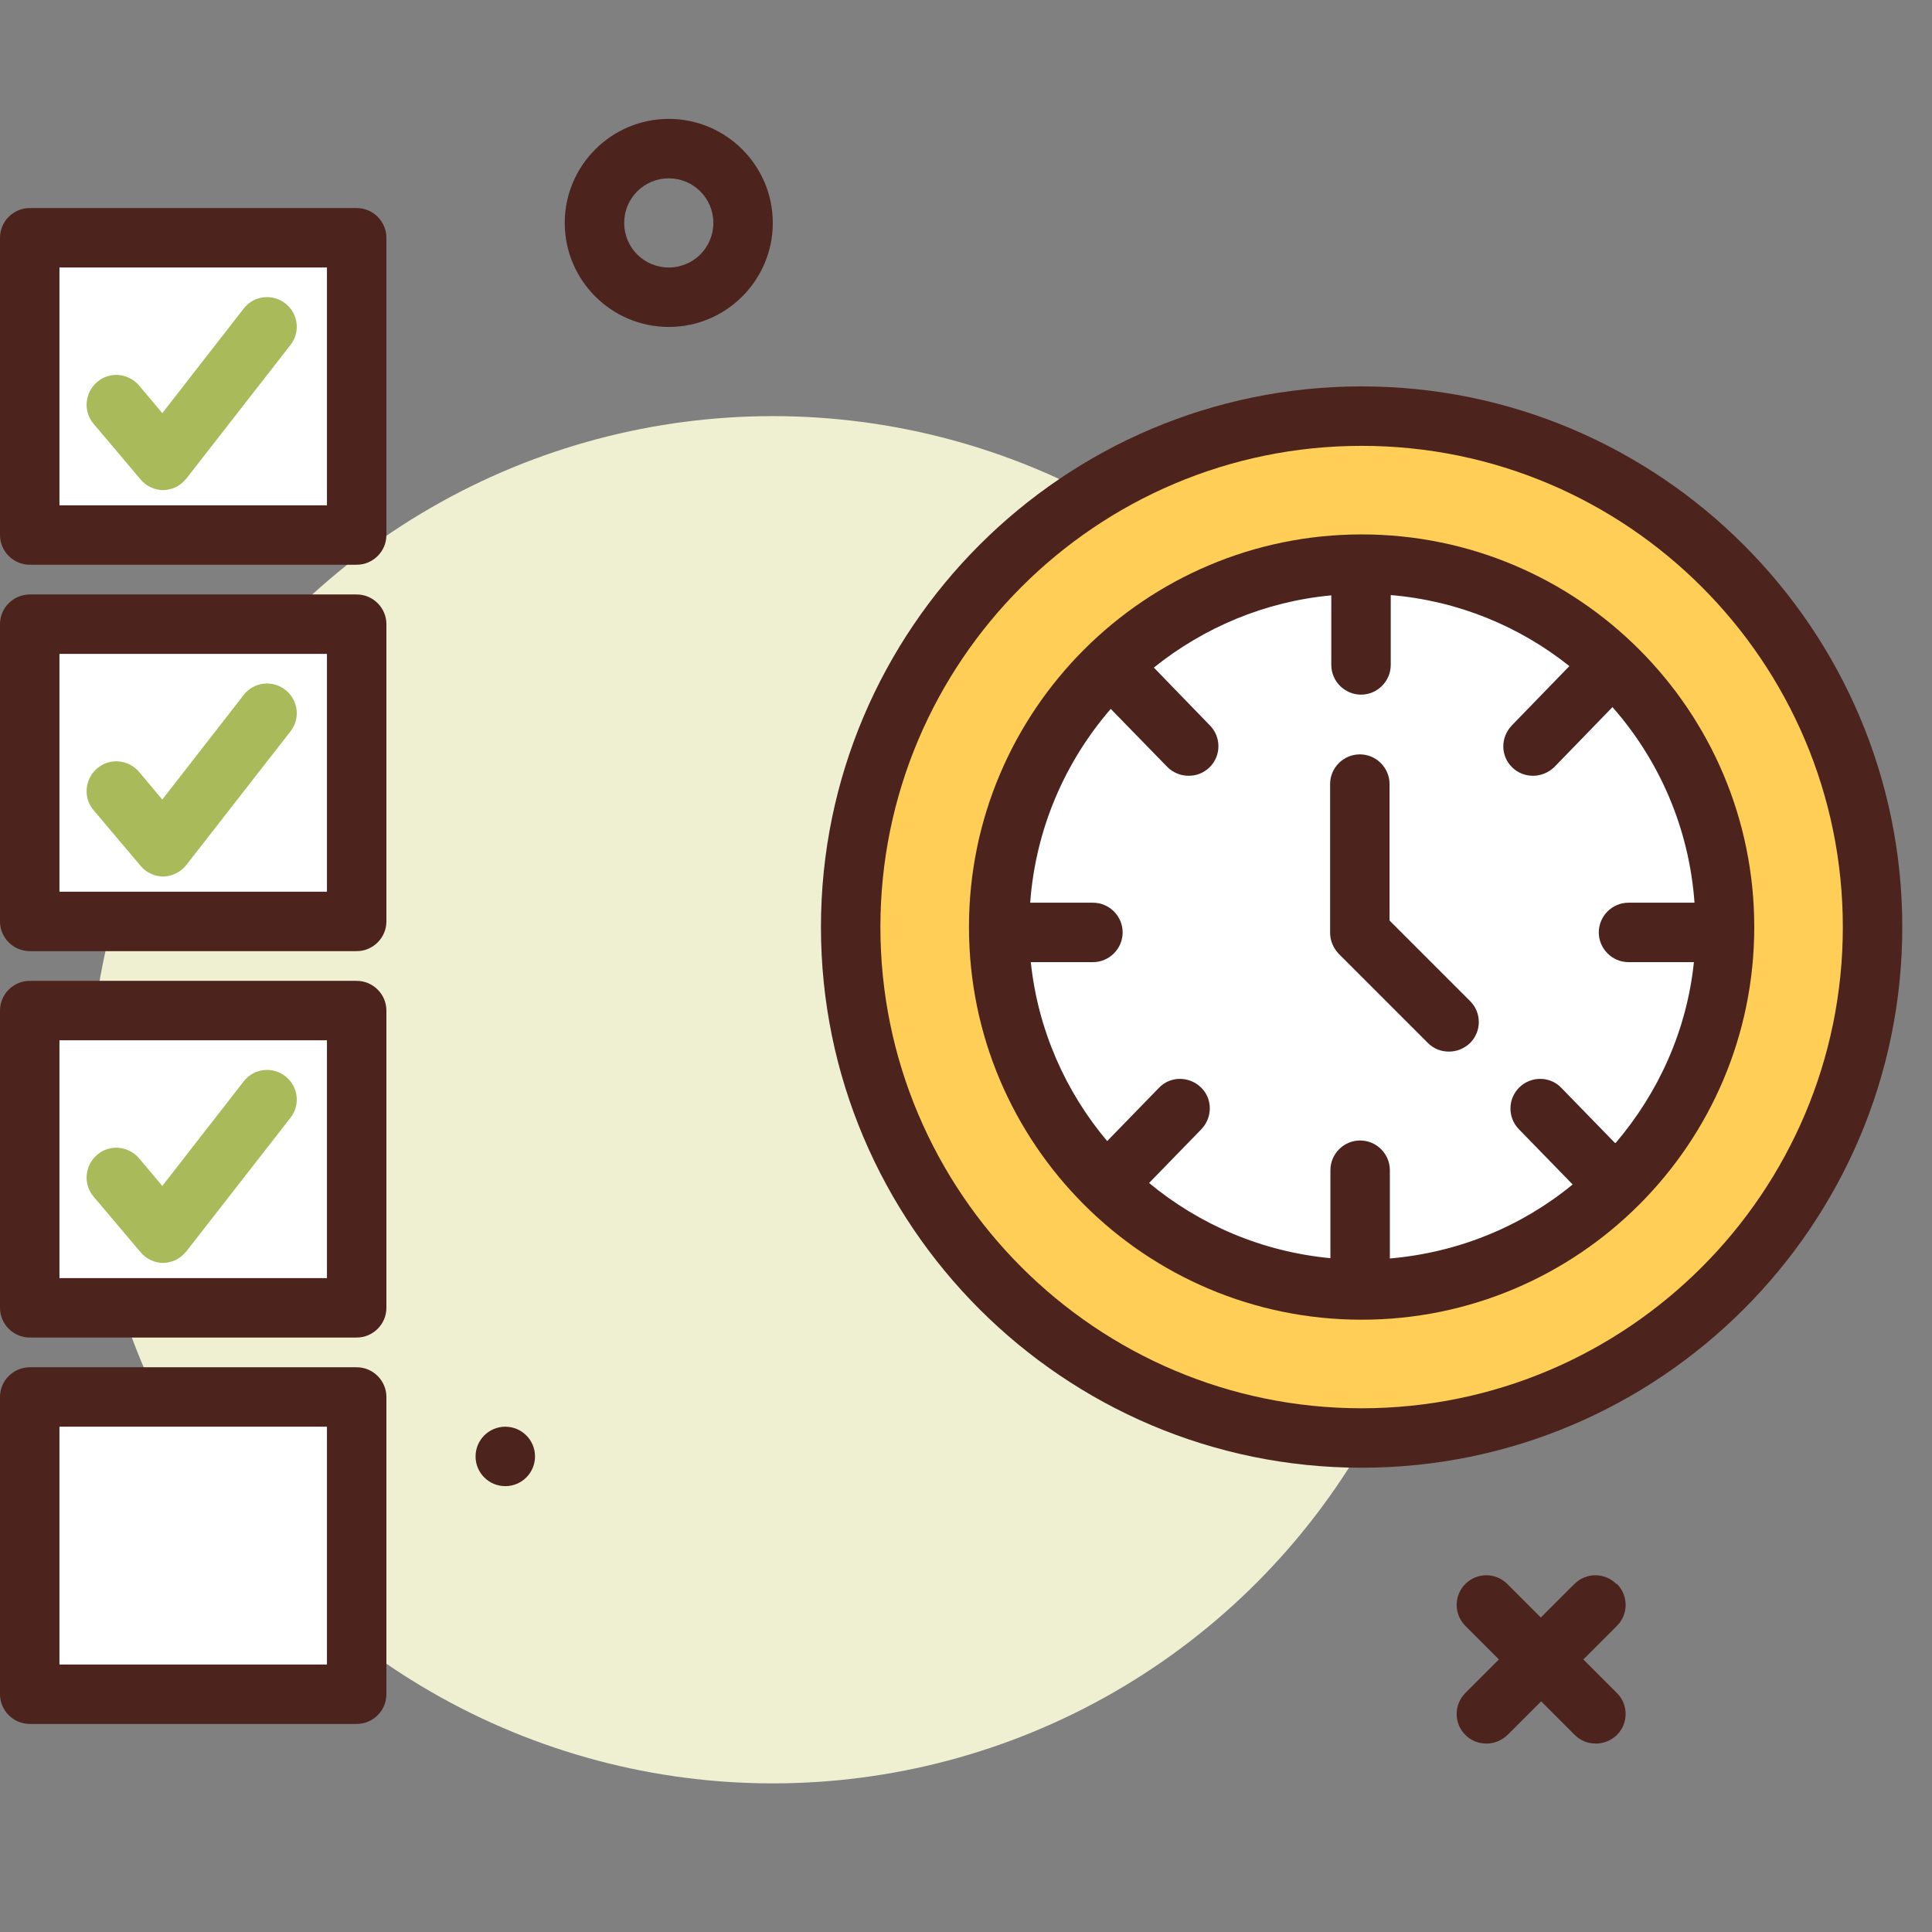 <?xml version="1.0" encoding="UTF-8"?>
<svg xmlns="http://www.w3.org/2000/svg" id="a" width="65px" height="65px" viewBox="0 0 65 65"><rect x="0" y="0" width="65" height="65" fill="#808080" stroke="none"/><circle cx="26" cy="37" r="23" fill="#efefd2"/><circle cx="46.06" cy="30.81" r="17.19" transform="translate(5.42 68.48) rotate(-76.62)" fill="#ffce56"/><circle cx="46.06" cy="30.81" r="12.21" transform="translate(1.95 64.35) rotate(-71.03)" fill="#fff"/><rect x="1" y="8" width="11" height="10" fill="#fff"/><path d="m5.5,16.49c-.29,0-.58-.13-.77-.36l-1.58-1.87c-.36-.42-.3-1.05.12-1.41s1.05-.3,1.41.12l.78.93,2.74-3.52c.34-.44.97-.51,1.4-.17.44.34.51.97.17,1.4l-3.5,4.49c-.19.24-.47.38-.77.39h-.02Z" fill="#a9ba5a"/><rect x="1" y="21" width="11" height="10" fill="#fff"/><path d="m5.5,29.49c-.29,0-.58-.13-.77-.36l-1.58-1.87c-.36-.42-.3-1.05.12-1.41s1.05-.3,1.41.12l.78.93,2.74-3.52c.34-.44.97-.51,1.4-.17.44.34.51.97.17,1.4l-3.5,4.49c-.19.24-.47.38-.77.39h-.02Z" fill="#a9ba5a"/><rect x="1" y="34" width="11" height="10" fill="#fff"/><path d="m5.5,42.49c-.29,0-.58-.13-.77-.36l-1.58-1.87c-.36-.42-.3-1.05.12-1.41.42-.36,1.05-.3,1.41.12l.78.93,2.74-3.52c.34-.44.97-.51,1.4-.17.44.34.51.97.17,1.4l-3.5,4.49c-.19.24-.47.38-.77.39h-.02Z" fill="#a9ba5a"/><rect x="1" y="47" width="11" height="10" fill="#fff"/><line x1="37.6" y1="39.46" x2="39.7" y2="37.31" fill="#fff"/><line x1="51.54" y1="25.12" x2="53.9" y2="22.69" fill="#fff"/><line x1="53.9" y1="39.46" x2="51.81" y2="37.31" fill="#fff"/><line x1="39.96" y1="25.12" x2="37.6" y2="22.69" fill="#fff"/><polyline points="45.75 26.38 45.75 31.38 48.75 34.38" fill="#fff"/><path d="m22.5,11c1.93,0,3.5-1.57,3.5-3.5s-1.57-3.5-3.5-3.5-3.5,1.57-3.5,3.5,1.57,3.5,3.5,3.5Zm0-5c.83,0,1.5.67,1.5,1.5s-.67,1.5-1.5,1.5-1.5-.67-1.5-1.5.67-1.5,1.5-1.5Z" fill="#4c241d"/><circle cx="17" cy="49" r="1" fill="#4c241d"/><path d="m54.38,53.29c-.39-.39-1.02-.39-1.41,0l-1.13,1.13-1.13-1.13c-.39-.39-1.02-.39-1.41,0s-.39,1.02,0,1.41l1.13,1.13-1.13,1.13c-.39.39-.39,1.02,0,1.41.2.2.45.29.71.29s.51-.1.71-.29l1.13-1.13,1.13,1.13c.2.2.45.29.71.29s.51-.1.71-.29c.39-.39.39-1.02,0-1.41l-1.13-1.13,1.13-1.13c.39-.39.39-1.02,0-1.41Z" fill="#4c241d"/><path d="m45.81,13c-10.03,0-18.19,8.16-18.19,18.19s8.16,18.19,18.19,18.19,18.19-8.16,18.19-18.19-8.16-18.19-18.19-18.19Zm0,34.38c-8.93,0-16.19-7.26-16.19-16.19s7.26-16.19,16.19-16.19,16.19,7.26,16.19,16.19-7.26,16.19-16.19,16.19Z" fill="#4c241d"/><path d="m45.81,17.98c-7.28,0-13.21,5.92-13.21,13.21s5.92,13.21,13.21,13.21,13.21-5.92,13.21-13.21-5.92-13.21-13.21-13.21Zm8.52,20.47l-1.8-1.85c-.38-.4-1.02-.4-1.41-.02-.4.39-.4,1.02-.02,1.41l1.81,1.86c-1.7,1.4-3.83,2.29-6.15,2.49v-2.97c0-.55-.45-1-1-1s-1,.45-1,1v2.96c-2.31-.22-4.41-1.13-6.1-2.53l1.76-1.81c.38-.4.38-1.03-.02-1.41-.4-.38-1.03-.38-1.41.02l-1.74,1.79c-1.4-1.66-2.33-3.74-2.57-6.02h2.09c.55,0,1-.45,1-1s-.45-1-1-1h-2.11c.18-2.48,1.17-4.74,2.71-6.52l1.9,1.95c.2.2.46.3.72.3s.5-.09.7-.28c.4-.39.4-1.02.02-1.41l-1.89-1.95c1.67-1.34,3.72-2.22,5.97-2.43v2.34c0,.55.45,1,1,1s1-.45,1-1v-2.35c2.26.19,4.33,1.05,6.01,2.39l-1.94,2c-.38.4-.38,1.03.02,1.41.19.19.45.28.7.28s.52-.1.72-.3l1.95-2.01c1.57,1.78,2.58,4.07,2.76,6.58h-2.22c-.55,0-1,.45-1,1s.45,1,1,1h2.2c-.24,2.31-1.2,4.4-2.63,6.08Z" fill="#4c241d"/><path d="m46.75,30.97v-4.59c0-.55-.45-1-1-1s-1,.45-1,1v5c0,.27.11.52.29.71l3,3c.2.2.45.29.71.29s.51-.1.71-.29c.39-.39.39-1.02,0-1.41l-2.71-2.71Z" fill="#4c241d"/><path d="m1,19h11c.55,0,1-.45,1-1v-10c0-.55-.45-1-1-1H1c-.55,0-1,.45-1,1v10c0,.55.45,1,1,1Zm1-10h9v8H2v-8Z" fill="#4c241d"/><path d="m1,32h11c.55,0,1-.45,1-1v-10c0-.55-.45-1-1-1H1c-.55,0-1,.45-1,1v10c0,.55.45,1,1,1Zm1-10h9v8H2v-8Z" fill="#4c241d"/><path d="m1,45h11c.55,0,1-.45,1-1v-10c0-.55-.45-1-1-1H1c-.55,0-1,.45-1,1v10c0,.55.45,1,1,1Zm1-10h9v8H2v-8Z" fill="#4c241d"/><path d="m1,58h11c.55,0,1-.45,1-1v-10c0-.55-.45-1-1-1H1c-.55,0-1,.45-1,1v10c0,.55.45,1,1,1Zm1-10h9v8H2v-8Z" fill="#4c241d"/></svg>
